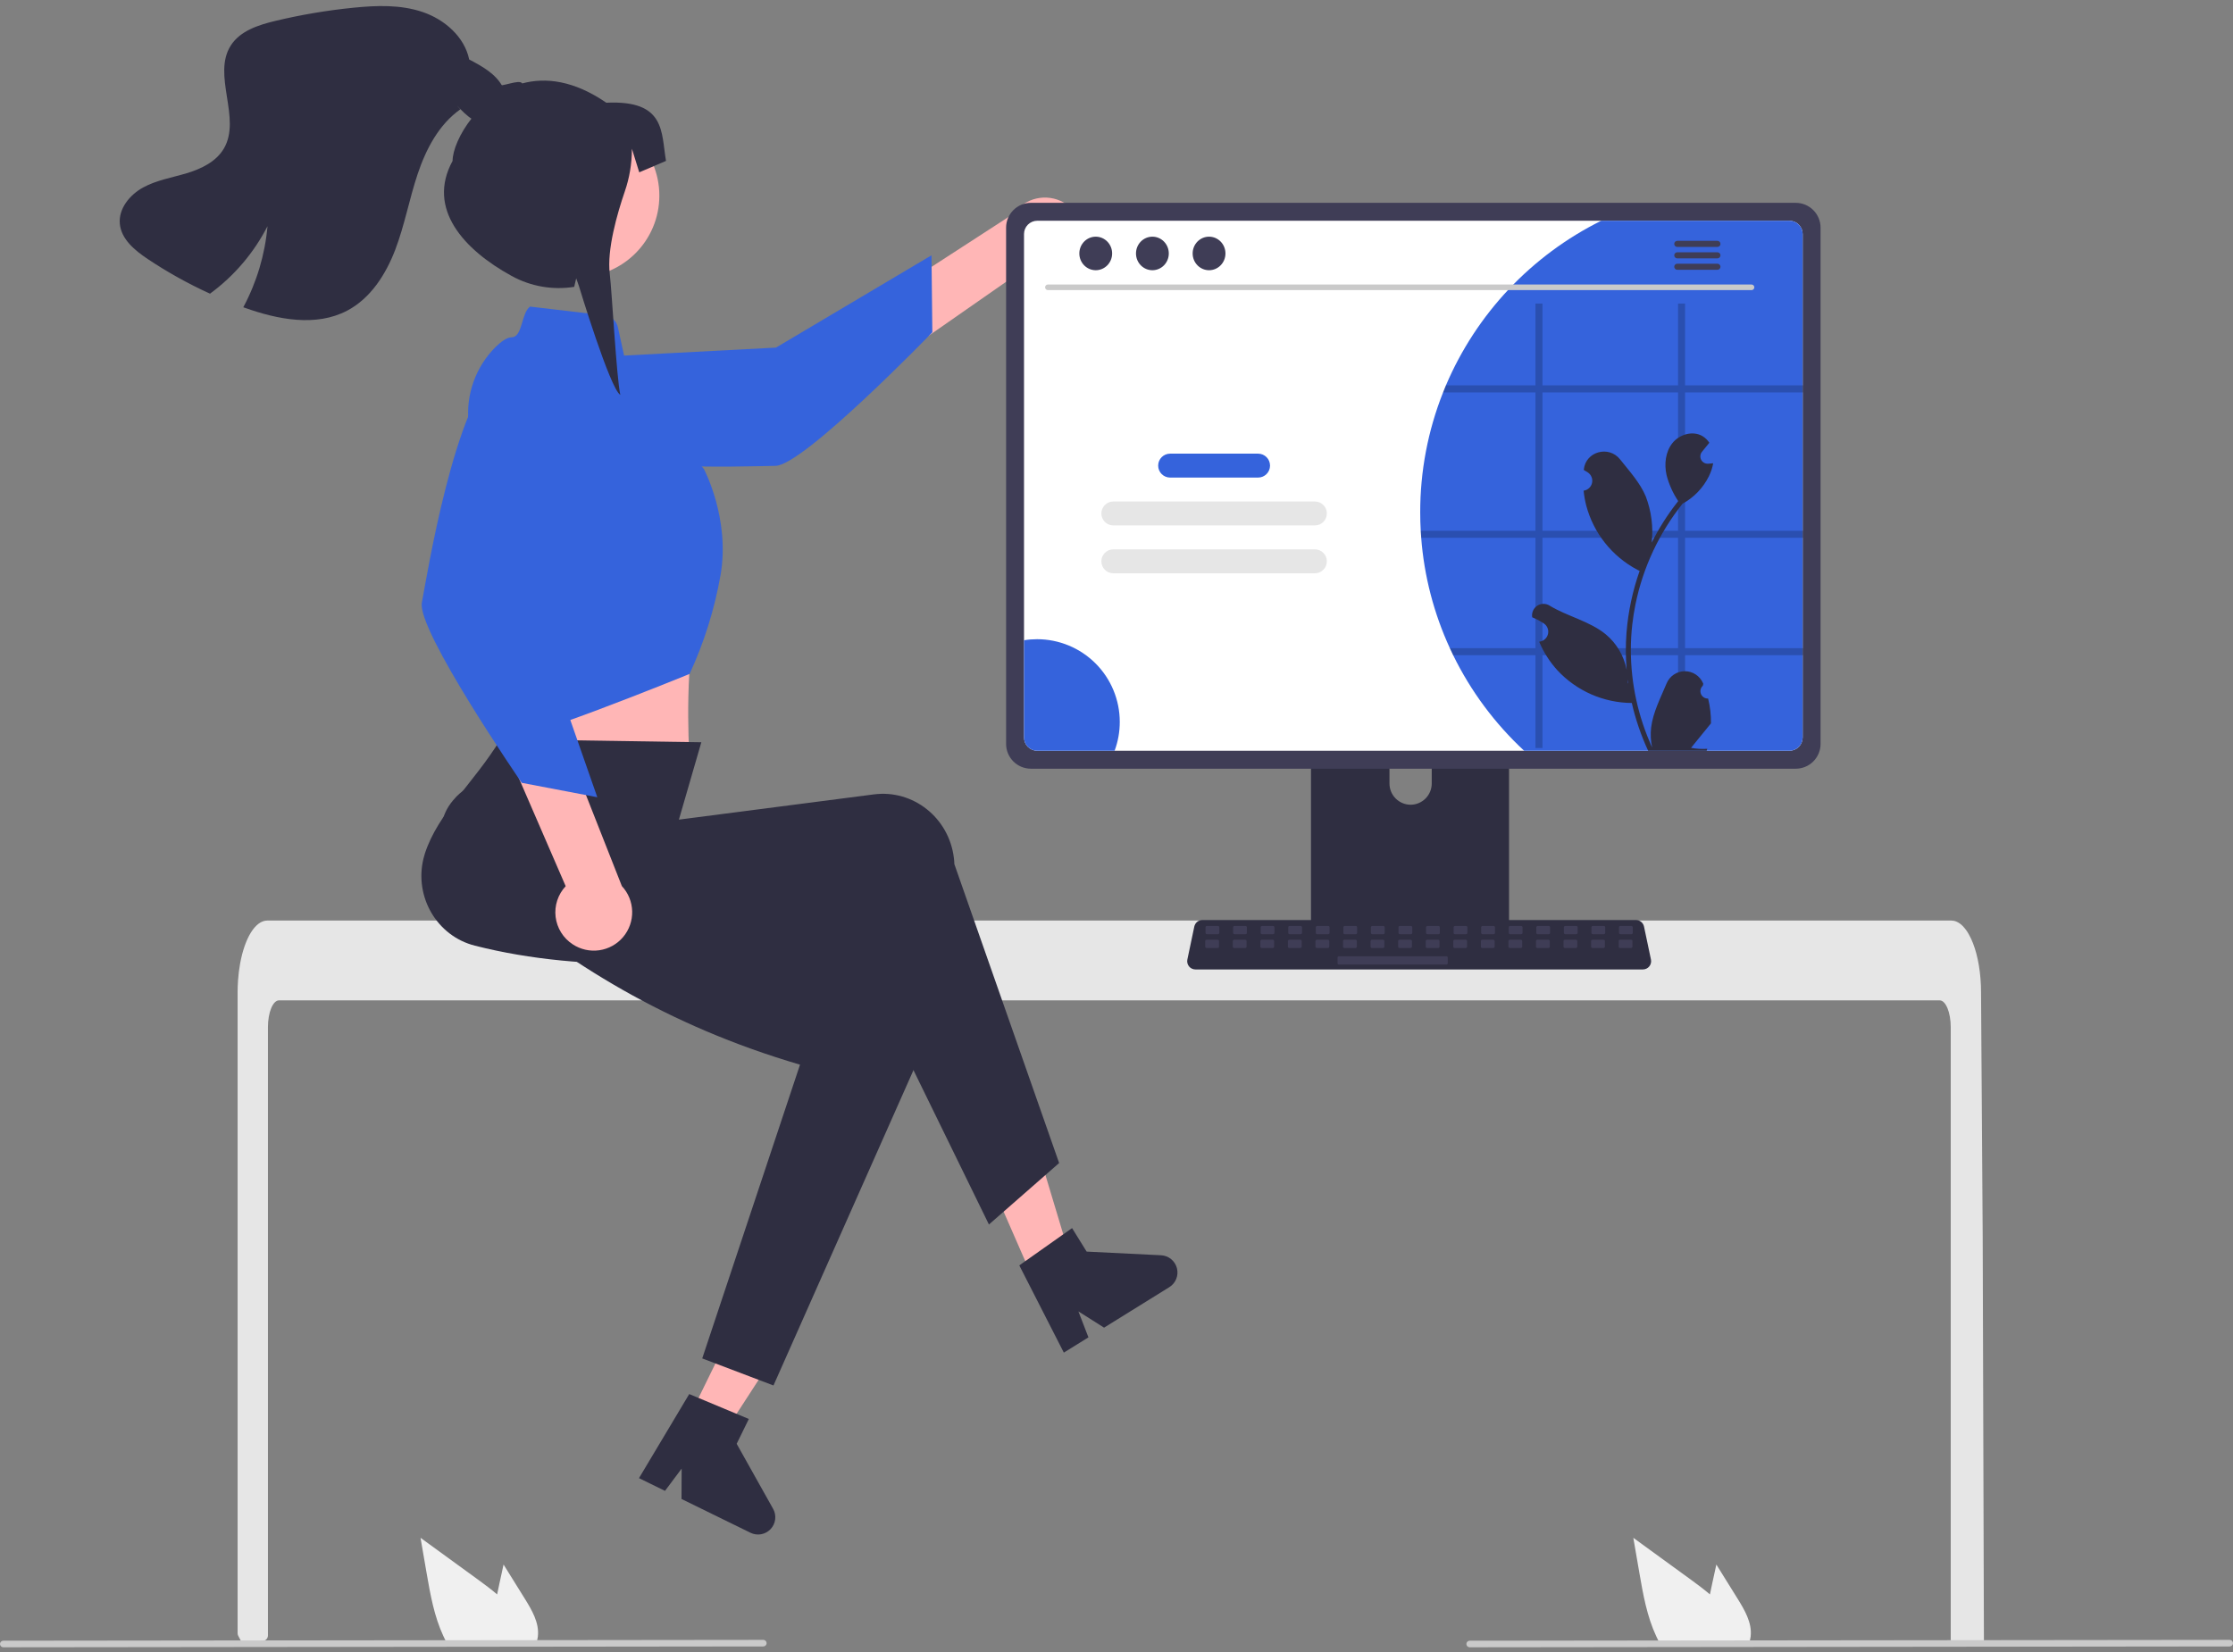 <svg width="350" height="259" viewBox="0 0 350 259" fill="none" xmlns="http://www.w3.org/2000/svg">
<rect x="0" y="0" width="350" height="259" fill="#808080" stroke="none"/>
<g clip-path="url(#clip0_666_1566)">
<path d="M163.725 204.641L169.255 202.165L162.33 179.129L154.169 182.782L163.725 204.641Z" fill="#FFB6B6"/>
<path d="M159.765 198.387L168.036 192.543L170.319 196.225L181.984 196.799C182.56 196.827 183.112 197.039 183.559 197.404C184.007 197.768 184.326 198.266 184.47 198.825C184.615 199.383 184.577 199.974 184.362 200.509C184.147 201.045 183.767 201.498 183.277 201.802L173.051 208.149L169.03 205.601L170.6 209.67L166.745 212.063L159.765 198.387Z" fill="#2F2E41"/>
<path d="M305.757 161.038C305.757 158.721 304.979 156.841 304.025 156.837H43.731C42.772 156.841 41.999 158.721 41.995 161.038V256.41C41.995 256.625 41.915 256.832 41.77 256.992C41.626 257.151 41.427 257.251 41.213 257.272C40.515 257.339 39.816 257.401 39.117 257.459C39.1 257.459 39.083 257.463 39.066 257.463C38.685 257.498 38.305 257.524 37.925 257.554H37.921C37.725 257.192 37.532 256.827 37.341 256.459C37.276 256.335 37.242 256.198 37.242 256.058V155.587C37.242 154.948 37.268 154.304 37.312 153.668C37.373 152.796 37.481 151.927 37.636 151.066C38.366 147.05 40.016 144.332 41.891 144.323H305.861C306.134 144.325 306.405 144.382 306.656 144.492C307.024 144.655 307.357 144.888 307.636 145.179C308.015 145.573 308.339 146.016 308.6 146.497C309.524 148.127 310.185 150.556 310.419 153.383C310.419 153.409 310.423 153.435 310.423 153.461C310.483 154.161 310.514 154.874 310.509 155.587L310.57 164.85L310.609 170.374L310.725 187.707L310.768 193.863L310.959 257.057C310.959 257.286 310.868 257.506 310.706 257.668C310.543 257.83 310.324 257.921 310.095 257.921H306.621C306.392 257.921 306.172 257.83 306.01 257.668C305.848 257.506 305.757 257.286 305.757 257.057V161.038Z" fill="#E6E6E6"/>
<path d="M235.027 100.979H206.98C206.583 100.98 206.203 101.138 205.923 101.419C205.642 101.7 205.485 102.081 205.486 102.478V146.806H236.525V102.478C236.525 102.281 236.486 102.086 236.411 101.904C236.336 101.722 236.226 101.557 236.086 101.418C235.947 101.279 235.782 101.168 235.6 101.093C235.419 101.018 235.224 100.979 235.027 100.979ZM221.098 126.166C220.221 126.162 219.381 125.812 218.76 125.191C218.14 124.57 217.79 123.73 217.786 122.852V117.74C217.787 116.861 218.136 116.02 218.757 115.399C219.378 114.778 220.22 114.43 221.098 114.43C221.975 114.43 222.817 114.778 223.438 115.399C224.059 116.02 224.409 116.861 224.41 117.74V122.852C224.406 123.73 224.055 124.57 223.435 125.191C222.815 125.812 221.975 126.162 221.098 126.166Z" fill="#2F2E41"/>
<path d="M205.389 145.388V149.665C205.39 149.887 205.478 150.099 205.635 150.256C205.791 150.413 206.004 150.501 206.225 150.501H235.786C236.007 150.5 236.219 150.412 236.375 150.255C236.532 150.099 236.62 149.887 236.621 149.665V145.388H205.389Z" fill="#3F3D56"/>
<path d="M169.354 39.248C169.031 40.061 168.534 40.793 167.898 41.393C167.262 41.993 166.502 42.446 165.671 42.721C164.841 42.995 163.961 43.084 163.092 42.981C162.224 42.878 161.389 42.586 160.645 42.125L121.055 69.719L119.962 58.723L158.889 33.49C159.745 32.292 161.011 31.45 162.447 31.123C163.882 30.797 165.388 31.008 166.678 31.718C167.968 32.428 168.953 33.586 169.446 34.974C169.939 36.362 169.907 37.882 169.354 39.248Z" fill="#FFB6B6"/>
<path d="M80.714 56.646C80.714 56.646 76.427 62.984 83.154 68.592C89.881 74.2 117.147 73.085 121.547 73.036C125.947 72.988 146.135 52.094 146.135 52.094L146.002 40.027L121.628 54.496L80.714 56.646Z" fill="#3563DC"/>
<path d="M78.287 98.722L78.719 106.935C78.719 106.935 77.444 114.209 78.493 115.779C79.533 117.341 108.116 119.665 108.116 119.665C108.116 119.665 107.22 107.417 108.836 98.558L78.287 98.722Z" fill="#FFB6B6"/>
<path d="M166.008 182.341L155.005 191.977L133.442 147.853C112.058 151.532 91.885 152.711 74.436 148.26C68.528 146.774 64.916 140.67 66.37 134.628C66.438 134.345 66.516 134.066 66.605 133.789C68.694 127.415 74.16 122.904 78.467 115.893L109.926 116.371L106.412 128.501L136.972 124.544C143.118 123.748 148.731 128.199 149.509 134.485C149.55 134.817 149.577 135.15 149.589 135.485L166.008 182.341Z" fill="#2F2E41"/>
<path d="M90.57 43.454C97.625 43.454 103.345 37.732 103.345 30.673C103.345 23.615 97.625 17.893 90.57 17.893C83.515 17.893 77.796 23.615 77.796 30.673C77.796 37.732 83.515 43.454 90.57 43.454Z" fill="#FFB6B6"/>
<path d="M83.082 48.068L94.794 49.446C95.288 49.504 95.752 49.715 96.12 50.05C96.489 50.384 96.744 50.825 96.85 51.311L98.713 59.838L110.324 73.519C110.324 73.519 114.494 81.341 112.93 90.206C111.989 95.544 110.361 100.738 108.087 105.658C108.087 105.658 79.532 117.342 78.49 115.778C77.447 114.213 77.109 107.108 77.109 107.108L73.435 66.216C73.225 64.062 73.494 61.887 74.222 59.849C74.951 57.811 76.121 55.959 77.65 54.426C78.577 53.514 79.491 52.876 80.236 52.876C81.918 52.819 81.702 49.032 83.082 48.068Z" fill="#3563DC"/>
<path d="M108.214 221.774L113.649 224.438L126.734 204.262L118.712 200.331L108.214 221.774Z" fill="#FFB6B6"/>
<path d="M121.234 217.214L110.068 212.973L125.394 166.919C104.573 160.811 88.867 150.973 75.155 139.296C70.503 135.361 67.014 130.308 70.976 125.521C71.161 125.297 71.355 125.081 71.556 124.872C76.235 120.066 88.108 120.991 95.058 116.59L110.604 133.195L109.63 137.643L138.813 147.541C144.682 149.531 147.766 155.999 145.7 161.986C145.591 162.302 145.469 162.613 145.333 162.919L121.234 217.214Z" fill="#2F2E41"/>
<path d="M108.029 218.56L117.371 222.466L115.466 226.357L121.176 236.55C121.458 237.054 121.572 237.634 121.501 238.207C121.43 238.779 121.178 239.314 120.782 239.734C120.385 240.153 119.865 240.434 119.298 240.537C118.73 240.64 118.145 240.558 117.627 240.304L106.82 235.008L106.842 230.246L104.23 233.738L100.155 231.741L108.029 218.56Z" fill="#2F2E41"/>
<path d="M89.76 148.045C89.027 147.567 88.408 146.935 87.946 146.192C87.484 145.449 87.191 144.614 87.086 143.745C86.982 142.877 87.069 141.996 87.342 141.165C87.615 140.333 88.066 139.572 88.665 138.934L69.47 94.644L80.46 95.75L97.473 138.922C98.477 139.999 99.051 141.407 99.087 142.879C99.123 144.352 98.617 145.786 97.666 146.911C96.716 148.035 95.386 148.772 93.928 148.981C92.471 149.19 90.988 148.857 89.76 148.045Z" fill="#FFB6B6"/>
<path d="M90.266 57.671C90.266 57.671 84.906 52.212 78.08 57.699C71.254 63.185 66.948 90.145 66.124 94.47C65.299 98.794 81.772 122.73 81.772 122.73L93.621 124.99L84.271 98.221L90.266 57.671Z" fill="#3563DC"/>
<path d="M281.47 31.8H161.58C160.55 31.802 159.563 32.212 158.835 32.941C158.106 33.669 157.696 34.657 157.695 35.688V116.631C157.696 117.661 158.105 118.65 158.834 119.378C159.562 120.107 160.55 120.517 161.58 120.518H281.47C282.501 120.517 283.488 120.107 284.217 119.378C284.945 118.65 285.355 117.661 285.356 116.631V35.688C285.354 34.657 284.944 33.669 284.216 32.941C283.488 32.212 282.5 31.802 281.47 31.8Z" fill="#3F3D56"/>
<path d="M280.47 34.608H162.582C162.03 34.609 161.502 34.829 161.112 35.22C160.723 35.61 160.504 36.139 160.504 36.691V115.628C160.505 116.179 160.724 116.707 161.113 117.097C161.503 117.487 162.031 117.706 162.582 117.707H280.47C281.02 117.706 281.548 117.487 281.938 117.097C282.327 116.707 282.547 116.179 282.548 115.628V36.691C282.548 36.139 282.329 35.61 281.939 35.22C281.55 34.829 281.021 34.609 280.47 34.608Z" fill="white"/>
<path d="M257.507 151.99H187.37C187.178 151.99 186.989 151.947 186.815 151.864C186.642 151.781 186.489 151.661 186.368 151.512C186.247 151.363 186.161 151.189 186.116 151.002C186.071 150.815 186.068 150.621 186.108 150.433L187.196 145.261C187.258 144.972 187.417 144.713 187.647 144.526C187.876 144.34 188.163 144.238 188.458 144.237H256.419C256.715 144.238 257.001 144.34 257.231 144.526C257.46 144.713 257.619 144.972 257.681 145.261L258.77 150.433C258.809 150.621 258.806 150.815 258.761 151.002C258.716 151.189 258.63 151.363 258.509 151.512C258.388 151.661 258.235 151.781 258.062 151.864C257.889 151.947 257.699 151.99 257.507 151.99Z" fill="#2F2E41"/>
<path d="M190.906 145.168H189.167C189.051 145.168 188.956 145.262 188.956 145.379V146.253C188.956 146.37 189.051 146.464 189.167 146.464H190.906C191.022 146.464 191.117 146.37 191.117 146.253V145.379C191.117 145.262 191.022 145.168 190.906 145.168Z" fill="#3F3D56"/>
<path d="M195.226 145.168H193.488C193.371 145.168 193.277 145.262 193.277 145.379V146.253C193.277 146.37 193.371 146.464 193.488 146.464H195.226C195.342 146.464 195.437 146.37 195.437 146.253V145.379C195.437 145.262 195.342 145.168 195.226 145.168Z" fill="#3F3D56"/>
<path d="M199.546 145.168H197.808C197.691 145.168 197.597 145.262 197.597 145.379V146.253C197.597 146.37 197.691 146.464 197.808 146.464H199.546C199.663 146.464 199.757 146.37 199.757 146.253V145.379C199.757 145.262 199.663 145.168 199.546 145.168Z" fill="#3F3D56"/>
<path d="M203.867 145.168H202.128C202.012 145.168 201.917 145.262 201.917 145.379V146.253C201.917 146.37 202.012 146.464 202.128 146.464H203.867C203.983 146.464 204.078 146.37 204.078 146.253V145.379C204.078 145.262 203.983 145.168 203.867 145.168Z" fill="#3F3D56"/>
<path d="M208.187 145.168H206.448C206.332 145.168 206.238 145.262 206.238 145.379V146.253C206.238 146.37 206.332 146.464 206.448 146.464H208.187C208.303 146.464 208.398 146.37 208.398 146.253V145.379C208.398 145.262 208.303 145.168 208.187 145.168Z" fill="#3F3D56"/>
<path d="M212.507 145.168H210.769C210.652 145.168 210.558 145.262 210.558 145.379V146.253C210.558 146.37 210.652 146.464 210.769 146.464H212.507C212.624 146.464 212.718 146.37 212.718 146.253V145.379C212.718 145.262 212.624 145.168 212.507 145.168Z" fill="#3F3D56"/>
<path d="M216.827 145.168H215.089C214.973 145.168 214.878 145.262 214.878 145.379V146.253C214.878 146.37 214.973 146.464 215.089 146.464H216.827C216.944 146.464 217.038 146.37 217.038 146.253V145.379C217.038 145.262 216.944 145.168 216.827 145.168Z" fill="#3F3D56"/>
<path d="M221.148 145.168H219.409C219.293 145.168 219.198 145.262 219.198 145.379V146.253C219.198 146.37 219.293 146.464 219.409 146.464H221.148C221.264 146.464 221.359 146.37 221.359 146.253V145.379C221.359 145.262 221.264 145.168 221.148 145.168Z" fill="#3F3D56"/>
<path d="M225.468 145.168H223.73C223.613 145.168 223.519 145.262 223.519 145.379V146.253C223.519 146.37 223.613 146.464 223.73 146.464H225.468C225.585 146.464 225.679 146.37 225.679 146.253V145.379C225.679 145.262 225.585 145.168 225.468 145.168Z" fill="#3F3D56"/>
<path d="M229.788 145.168H228.05C227.934 145.168 227.839 145.262 227.839 145.379V146.253C227.839 146.37 227.934 146.464 228.05 146.464H229.788C229.905 146.464 229.999 146.37 229.999 146.253V145.379C229.999 145.262 229.905 145.168 229.788 145.168Z" fill="#3F3D56"/>
<path d="M234.109 145.168H232.37C232.254 145.168 232.159 145.262 232.159 145.379V146.253C232.159 146.37 232.254 146.464 232.37 146.464H234.109C234.225 146.464 234.319 146.37 234.319 146.253V145.379C234.319 145.262 234.225 145.168 234.109 145.168Z" fill="#3F3D56"/>
<path d="M238.429 145.168H236.691C236.574 145.168 236.48 145.262 236.48 145.379V146.253C236.48 146.37 236.574 146.464 236.691 146.464H238.429C238.545 146.464 238.64 146.37 238.64 146.253V145.379C238.64 145.262 238.545 145.168 238.429 145.168Z" fill="#3F3D56"/>
<path d="M242.749 145.168H241.011C240.894 145.168 240.8 145.262 240.8 145.379V146.253C240.8 146.37 240.894 146.464 241.011 146.464H242.749C242.866 146.464 242.96 146.37 242.96 146.253V145.379C242.96 145.262 242.866 145.168 242.749 145.168Z" fill="#3F3D56"/>
<path d="M247.069 145.168H245.331C245.215 145.168 245.12 145.262 245.12 145.379V146.253C245.12 146.37 245.215 146.464 245.331 146.464H247.069C247.186 146.464 247.28 146.37 247.28 146.253V145.379C247.28 145.262 247.186 145.168 247.069 145.168Z" fill="#3F3D56"/>
<path d="M251.39 145.168H249.651C249.535 145.168 249.44 145.262 249.44 145.379V146.253C249.44 146.37 249.535 146.464 249.651 146.464H251.39C251.506 146.464 251.601 146.37 251.601 146.253V145.379C251.601 145.262 251.506 145.168 251.39 145.168Z" fill="#3F3D56"/>
<path d="M255.71 145.168H253.972C253.855 145.168 253.761 145.262 253.761 145.379V146.253C253.761 146.37 253.855 146.464 253.972 146.464H255.71C255.826 146.464 255.921 146.37 255.921 146.253V145.379C255.921 145.262 255.826 145.168 255.71 145.168Z" fill="#3F3D56"/>
<path d="M190.855 147.329H189.116C189 147.329 188.905 147.424 188.905 147.54V148.415C188.905 148.531 189 148.626 189.116 148.626H190.855C190.971 148.626 191.066 148.531 191.066 148.415V147.54C191.066 147.424 190.971 147.329 190.855 147.329Z" fill="#3F3D56"/>
<path d="M195.175 147.329H193.437C193.32 147.329 193.226 147.424 193.226 147.54V148.415C193.226 148.531 193.32 148.626 193.437 148.626H195.175C195.291 148.626 195.386 148.531 195.386 148.415V147.54C195.386 147.424 195.291 147.329 195.175 147.329Z" fill="#3F3D56"/>
<path d="M199.495 147.329H197.757C197.64 147.329 197.546 147.424 197.546 147.54V148.415C197.546 148.531 197.64 148.626 197.757 148.626H199.495C199.612 148.626 199.706 148.531 199.706 148.415V147.54C199.706 147.424 199.612 147.329 199.495 147.329Z" fill="#3F3D56"/>
<path d="M203.815 147.329H202.077C201.961 147.329 201.866 147.424 201.866 147.54V148.415C201.866 148.531 201.961 148.626 202.077 148.626H203.815C203.932 148.626 204.026 148.531 204.026 148.415V147.54C204.026 147.424 203.932 147.329 203.815 147.329Z" fill="#3F3D56"/>
<path d="M208.136 147.329H206.397C206.281 147.329 206.187 147.424 206.187 147.54V148.415C206.187 148.531 206.281 148.626 206.397 148.626H208.136C208.252 148.626 208.347 148.531 208.347 148.415V147.54C208.347 147.424 208.252 147.329 208.136 147.329Z" fill="#3F3D56"/>
<path d="M212.456 147.329H210.718C210.601 147.329 210.507 147.424 210.507 147.54V148.415C210.507 148.531 210.601 148.626 210.718 148.626H212.456C212.573 148.626 212.667 148.531 212.667 148.415V147.54C212.667 147.424 212.573 147.329 212.456 147.329Z" fill="#3F3D56"/>
<path d="M216.776 147.329H215.038C214.922 147.329 214.827 147.424 214.827 147.54V148.415C214.827 148.531 214.922 148.626 215.038 148.626H216.776C216.893 148.626 216.987 148.531 216.987 148.415V147.54C216.987 147.424 216.893 147.329 216.776 147.329Z" fill="#3F3D56"/>
<path d="M221.097 147.329H219.358C219.242 147.329 219.147 147.424 219.147 147.54V148.415C219.147 148.531 219.242 148.626 219.358 148.626H221.097C221.213 148.626 221.308 148.531 221.308 148.415V147.54C221.308 147.424 221.213 147.329 221.097 147.329Z" fill="#3F3D56"/>
<path d="M225.417 147.329H223.679C223.562 147.329 223.468 147.424 223.468 147.54V148.415C223.468 148.531 223.562 148.626 223.679 148.626H225.417C225.533 148.626 225.628 148.531 225.628 148.415V147.54C225.628 147.424 225.533 147.329 225.417 147.329Z" fill="#3F3D56"/>
<path d="M229.737 147.329H227.999C227.882 147.329 227.788 147.424 227.788 147.54V148.415C227.788 148.531 227.882 148.626 227.999 148.626H229.737C229.854 148.626 229.948 148.531 229.948 148.415V147.54C229.948 147.424 229.854 147.329 229.737 147.329Z" fill="#3F3D56"/>
<path d="M234.057 147.329H232.319C232.203 147.329 232.108 147.424 232.108 147.54V148.415C232.108 148.531 232.203 148.626 232.319 148.626H234.057C234.174 148.626 234.268 148.531 234.268 148.415V147.54C234.268 147.424 234.174 147.329 234.057 147.329Z" fill="#3F3D56"/>
<path d="M238.378 147.329H236.639C236.523 147.329 236.429 147.424 236.429 147.54V148.415C236.429 148.531 236.523 148.626 236.639 148.626H238.378C238.494 148.626 238.589 148.531 238.589 148.415V147.54C238.589 147.424 238.494 147.329 238.378 147.329Z" fill="#3F3D56"/>
<path d="M242.698 147.329H240.96C240.843 147.329 240.749 147.424 240.749 147.54V148.415C240.749 148.531 240.843 148.626 240.96 148.626H242.698C242.815 148.626 242.909 148.531 242.909 148.415V147.54C242.909 147.424 242.815 147.329 242.698 147.329Z" fill="#3F3D56"/>
<path d="M247.018 147.329H245.28C245.164 147.329 245.069 147.424 245.069 147.54V148.415C245.069 148.531 245.164 148.626 245.28 148.626H247.018C247.135 148.626 247.229 148.531 247.229 148.415V147.54C247.229 147.424 247.135 147.329 247.018 147.329Z" fill="#3F3D56"/>
<path d="M251.339 147.329H249.6C249.484 147.329 249.389 147.424 249.389 147.54V148.415C249.389 148.531 249.484 148.626 249.6 148.626H251.339C251.455 148.626 251.55 148.531 251.55 148.415V147.54C251.55 147.424 251.455 147.329 251.339 147.329Z" fill="#3F3D56"/>
<path d="M255.659 147.329H253.921C253.804 147.329 253.71 147.424 253.71 147.54V148.415C253.71 148.531 253.804 148.626 253.921 148.626H255.659C255.775 148.626 255.87 148.531 255.87 148.415V147.54C255.87 147.424 255.775 147.329 255.659 147.329Z" fill="#3F3D56"/>
<path d="M226.713 149.923H209.854C209.737 149.923 209.643 150.017 209.643 150.134V151.008C209.643 151.125 209.737 151.219 209.854 151.219H226.713C226.83 151.219 226.924 151.125 226.924 151.008V150.134C226.924 150.017 226.83 149.923 226.713 149.923Z" fill="#3F3D56"/>
<path d="M272.351 250.643L269.02 245.288L268.354 248.348C268.238 248.884 268.121 249.429 268.013 249.969C267.067 249.161 266.06 248.413 265.075 247.695C262.051 245.5 259.028 243.301 256.007 241.099L256.953 246.589C257.536 249.969 258.146 253.418 259.588 256.509C259.748 256.859 259.921 257.205 260.107 257.542H274.165C274.278 257.229 274.357 256.904 274.399 256.574C274.402 256.552 274.403 256.531 274.403 256.509C274.623 254.412 273.465 252.437 272.351 250.643Z" fill="#F0F0F0"/>
<path d="M82.258 250.643L78.927 245.288L78.262 248.348C78.145 248.884 78.028 249.429 77.92 249.969C76.974 249.161 75.968 248.413 74.983 247.695C71.959 245.5 68.936 243.301 65.914 241.099L66.86 246.589C67.444 249.969 68.053 253.418 69.496 256.509C69.656 256.859 69.829 257.205 70.014 257.542H84.073C84.186 257.229 84.264 256.904 84.306 256.574C84.309 256.552 84.311 256.531 84.31 256.509C84.531 254.412 83.373 252.437 82.258 250.643Z" fill="#F0F0F0"/>
<path d="M349.486 258.128L230.354 258.261C230.217 258.26 230.087 258.206 229.991 258.109C229.895 258.013 229.841 257.882 229.841 257.746C229.841 257.61 229.895 257.479 229.991 257.382C230.087 257.286 230.217 257.232 230.354 257.231L349.486 257.098C349.622 257.099 349.752 257.153 349.848 257.25C349.944 257.346 349.998 257.477 349.998 257.613C349.998 257.749 349.944 257.88 349.848 257.976C349.752 258.073 349.622 258.127 349.486 258.128Z" fill="#CACACA"/>
<path d="M119.646 258.128L0.514 258.261C0.378 258.26 0.248 258.206 0.152 258.109C0.055 258.013 0.001 257.882 0.001 257.746C0.001 257.61 0.055 257.479 0.152 257.382C0.248 257.286 0.378 257.232 0.514 257.231L119.646 257.098C119.782 257.099 119.913 257.153 120.009 257.25C120.105 257.346 120.159 257.477 120.159 257.613C120.159 257.749 120.105 257.88 120.009 257.976C119.913 258.073 119.782 258.127 119.646 258.128Z" fill="#CACACA"/>
<path d="M77.062 19.281C75.001 19.894 73.079 18.17 71.644 16.536L72.154 17.141C68.78 19.518 66.762 23.391 65.453 27.312C64.144 31.228 63.414 35.33 61.937 39.19C60.459 43.045 58.074 46.776 54.423 48.699C49.533 51.275 43.541 50.104 38.339 48.245C38.27 48.219 38.205 48.198 38.136 48.172C40.243 44.235 41.533 39.912 41.929 35.464C39.789 39.644 36.703 43.266 32.917 46.041C29.518 44.495 26.25 42.677 23.145 40.603C21.136 39.259 19.019 37.521 18.785 35.114C18.548 32.723 20.332 30.541 22.436 29.391C24.54 28.241 26.959 27.852 29.258 27.16C31.552 26.473 33.894 25.345 35.099 23.27C37.877 18.498 33.202 11.768 36.183 7.117C37.652 4.831 40.504 3.914 43.148 3.279C47.183 2.313 51.28 1.621 55.408 1.208C59.033 0.845 62.779 0.711 66.227 1.878C69.674 3.045 72.802 5.756 73.541 9.326C75.554 10.385 77.684 11.556 78.764 13.566C79.844 15.572 79.244 18.632 77.062 19.281Z" fill="#2F2E41"/>
<path d="M73.986 18.476C72.012 20.95 70.938 23.624 70.938 25.226C66.839 32.722 72.701 39.161 80.193 43.262C83.182 44.907 86.632 45.509 90.001 44.973L90.314 43.634L90.739 44.84C90.739 44.84 95.617 60.96 97.226 61.906C96.615 59.037 95.916 45.754 95.576 42.954C95.105 39.144 96.746 33.471 97.929 30.021C98.663 27.895 99.039 25.661 99.043 23.412V23.314L100.196 27.017L104.39 25.226C103.61 20.748 104.39 15.664 95.034 16.105C89.974 12.623 85.518 12.092 81.858 13.08C81.385 12.349 78.661 13.718 77.874 13.333" fill="#2F2E41"/>
<path d="M282.548 36.691V115.628C282.547 116.179 282.327 116.707 281.938 117.097C281.548 117.487 281.02 117.706 280.47 117.707H238.9C234.301 113.44 230.528 108.361 227.771 102.725C227.589 102.362 227.416 101.995 227.252 101.623C224.74 96.168 223.218 90.309 222.759 84.32C222.729 83.953 222.703 83.586 222.686 83.214C222.63 82.263 222.604 81.299 222.604 80.331C222.595 73.891 223.811 67.509 226.185 61.524C226.328 61.152 226.479 60.785 226.634 60.417C231.413 49.184 240.047 40.031 250.979 34.608H280.47C281.021 34.609 281.55 34.829 281.939 35.22C282.329 35.61 282.548 36.139 282.548 36.691Z" fill="#3563DC"/>
<path d="M274.544 45.484H164.237C164.122 45.481 164.013 45.434 163.932 45.352C163.852 45.27 163.807 45.16 163.807 45.045C163.807 44.93 163.852 44.82 163.932 44.738C164.013 44.656 164.122 44.608 164.237 44.606H274.544C274.658 44.608 274.767 44.656 274.848 44.738C274.928 44.82 274.973 44.93 274.973 45.045C274.973 45.16 274.928 45.27 274.848 45.352C274.767 45.434 274.658 45.481 274.544 45.484Z" fill="#CACACA"/>
<path d="M171.745 42.365C173.165 42.365 174.316 41.188 174.316 39.736C174.316 38.284 173.165 37.106 171.745 37.106C170.326 37.106 169.175 38.284 169.175 39.736C169.175 41.188 170.326 42.365 171.745 42.365Z" fill="#3F3D56"/>
<path d="M180.626 42.365C182.046 42.365 183.197 41.188 183.197 39.736C183.197 38.284 182.046 37.106 180.626 37.106C179.206 37.106 178.055 38.284 178.055 39.736C178.055 41.188 179.206 42.365 180.626 42.365Z" fill="#3F3D56"/>
<path d="M189.507 42.365C190.927 42.365 192.078 41.188 192.078 39.736C192.078 38.284 190.927 37.106 189.507 37.106C188.087 37.106 186.936 38.284 186.936 39.736C186.936 41.188 188.087 42.365 189.507 42.365Z" fill="#3F3D56"/>
<path d="M269.197 37.758H262.888C262.763 37.761 262.644 37.812 262.556 37.901C262.469 37.991 262.42 38.111 262.42 38.236C262.42 38.361 262.469 38.481 262.556 38.571C262.644 38.66 262.763 38.711 262.888 38.714H269.197C269.322 38.711 269.441 38.66 269.528 38.571C269.616 38.481 269.665 38.361 269.665 38.236C269.665 38.111 269.616 37.991 269.528 37.901C269.441 37.812 269.322 37.761 269.197 37.758Z" fill="#3F3D56"/>
<path d="M269.197 39.552H262.888C262.763 39.554 262.644 39.606 262.556 39.695C262.469 39.785 262.42 39.905 262.42 40.03C262.42 40.155 262.469 40.275 262.556 40.364C262.644 40.454 262.763 40.505 262.888 40.508H269.197C269.322 40.505 269.441 40.454 269.528 40.364C269.616 40.275 269.665 40.155 269.665 40.03C269.665 39.905 269.616 39.785 269.528 39.695C269.441 39.606 269.322 39.554 269.197 39.552Z" fill="#3F3D56"/>
<path d="M269.197 41.343H262.888C262.763 41.346 262.644 41.397 262.556 41.487C262.469 41.576 262.42 41.696 262.42 41.821C262.42 41.947 262.469 42.067 262.556 42.156C262.644 42.245 262.763 42.297 262.888 42.299H269.197C269.322 42.297 269.441 42.245 269.528 42.156C269.616 42.067 269.665 41.947 269.665 41.821C269.665 41.696 269.616 41.576 269.528 41.487C269.441 41.397 269.322 41.346 269.197 41.343Z" fill="#3F3D56"/>
<path d="M197.19 71.124H183.407C182.372 71.124 181.532 71.963 181.532 72.999V72.999C181.532 74.035 182.372 74.874 183.407 74.874H197.19C198.226 74.874 199.065 74.035 199.065 72.999C199.065 71.963 198.226 71.124 197.19 71.124Z" fill="#3563DC"/>
<path d="M206.094 78.626H174.502C173.467 78.626 172.628 79.465 172.628 80.501C172.628 81.537 173.467 82.376 174.502 82.376H206.094C207.13 82.376 207.969 81.537 207.969 80.501C207.969 79.465 207.13 78.626 206.094 78.626Z" fill="#E6E6E6"/>
<path d="M206.094 86.128H174.502C173.467 86.128 172.628 86.967 172.628 88.003V88.003C172.628 89.039 173.467 89.879 174.502 89.879H206.094C207.13 89.879 207.969 89.039 207.969 88.003C207.969 86.967 207.13 86.128 206.094 86.128Z" fill="#E6E6E6"/>
<path d="M175.512 113.182C175.515 114.727 175.24 116.26 174.7 117.707H162.582C162.031 117.706 161.503 117.487 161.113 117.097C160.724 116.708 160.505 116.179 160.504 115.628V100.379C161.181 100.269 161.866 100.214 162.552 100.214C164.254 100.214 165.939 100.55 167.512 101.201C169.084 101.853 170.513 102.808 171.717 104.012C172.92 105.216 173.875 106.646 174.526 108.219C175.177 109.793 175.513 111.479 175.512 113.182Z" fill="#3563DC"/>
<path opacity="0.2" d="M282.656 61.524V60.417H264.117V47.593H263.016V60.417H241.768V47.593H240.667V60.417H226.634C226.479 60.785 226.328 61.152 226.185 61.524H240.667V83.214H222.686C222.703 83.586 222.729 83.953 222.759 84.321H240.667V101.623H227.252C227.416 101.995 227.589 102.363 227.771 102.726H240.667V117.271H241.768V102.726H263.016V117.271H264.117V102.726H282.656V101.623H264.117V84.321H282.656V83.214H264.117V61.524H282.656ZM263.016 101.623H241.768V84.321H263.016V101.623ZM263.016 83.214H241.768V61.524H263.016V83.214Z" fill="black"/>
<path d="M267.729 109.518C267.493 109.529 267.259 109.467 267.059 109.34C266.859 109.213 266.703 109.028 266.611 108.81C266.52 108.591 266.498 108.35 266.548 108.118C266.599 107.887 266.719 107.677 266.893 107.516L266.972 107.201C266.961 107.176 266.951 107.151 266.94 107.126C266.702 106.563 266.303 106.083 265.793 105.746C265.283 105.409 264.685 105.231 264.074 105.233C263.463 105.235 262.866 105.418 262.359 105.759C261.851 106.099 261.455 106.582 261.221 107.147C260.286 109.401 259.095 111.659 258.802 114.042C258.673 115.095 258.727 116.163 258.963 117.198C256.766 112.403 255.625 107.192 255.618 101.917C255.617 100.594 255.691 99.271 255.838 97.956C255.96 96.878 256.128 95.807 256.344 94.744C257.522 88.976 260.05 83.571 263.721 78.97C265.498 78.001 266.935 76.509 267.838 74.697C268.165 74.045 268.397 73.35 268.525 72.632C268.324 72.658 268.121 72.675 267.92 72.688C267.858 72.691 267.792 72.695 267.73 72.698L267.706 72.699C267.486 72.709 267.267 72.655 267.077 72.543C266.887 72.432 266.733 72.268 266.633 72.071C266.534 71.874 266.494 71.652 266.518 71.433C266.541 71.214 266.628 71.006 266.767 70.834C266.853 70.728 266.94 70.621 267.026 70.515C267.158 70.35 267.293 70.189 267.424 70.025C267.439 70.01 267.453 69.993 267.467 69.976C267.618 69.788 267.769 69.604 267.92 69.417C267.644 68.988 267.273 68.629 266.836 68.368C265.321 67.481 263.231 68.095 262.137 69.466C261.04 70.837 260.833 72.76 261.214 74.473C261.589 75.93 262.209 77.314 263.047 78.563C262.965 78.668 262.88 78.77 262.798 78.875C261.296 80.807 259.987 82.882 258.89 85.069C259.157 82.618 258.838 80.139 257.961 77.836C257.071 75.69 255.404 73.882 253.936 72.026C252.173 69.797 248.557 70.77 248.247 73.596C248.244 73.623 248.241 73.65 248.238 73.677C248.456 73.801 248.669 73.931 248.878 74.069C249.141 74.245 249.344 74.495 249.461 74.788C249.579 75.081 249.605 75.403 249.537 75.711C249.469 76.019 249.309 76.3 249.079 76.516C248.849 76.731 248.559 76.873 248.247 76.921L248.215 76.926C248.293 77.712 248.43 78.491 248.626 79.256C249.193 81.393 250.195 83.39 251.57 85.121C252.944 86.852 254.661 88.28 256.614 89.316C256.742 89.382 256.867 89.448 256.995 89.51C255.892 92.636 255.201 95.891 254.938 99.195C254.789 101.144 254.798 103.103 254.964 105.05L254.954 104.981C254.534 102.815 253.379 100.861 251.685 99.448C249.169 97.38 245.614 96.619 242.9 94.957C242.611 94.772 242.276 94.673 241.933 94.672C241.59 94.671 241.254 94.768 240.965 94.952C240.676 95.136 240.445 95.399 240.3 95.71C240.155 96.02 240.102 96.366 240.147 96.706C240.15 96.731 240.154 96.755 240.158 96.779C240.563 96.944 240.956 97.134 241.338 97.348C241.556 97.471 241.769 97.601 241.978 97.74C242.24 97.915 242.443 98.165 242.561 98.458C242.679 98.751 242.705 99.073 242.637 99.381C242.569 99.689 242.409 99.97 242.179 100.186C241.948 100.401 241.658 100.543 241.346 100.591L241.314 100.596C241.292 100.599 241.272 100.602 241.249 100.606C241.94 102.257 242.911 103.777 244.117 105.1C245.608 106.7 247.41 107.979 249.413 108.858C251.415 109.737 253.576 110.198 255.762 110.212H255.766C256.359 112.792 257.219 115.304 258.332 117.707H267.5C267.532 117.605 267.562 117.5 267.592 117.398C266.743 117.452 265.891 117.401 265.055 117.247C265.735 116.412 266.415 115.57 267.095 114.735C267.111 114.72 267.125 114.703 267.138 114.686C267.483 114.259 267.831 113.835 268.177 113.407L268.177 113.407C268.195 112.097 268.045 110.79 267.729 109.518ZM257.231 88.856L257.236 88.85L257.231 88.863V88.856ZM255.201 107.171L255.122 106.993C255.125 106.865 255.125 106.737 255.122 106.605C255.122 106.569 255.115 106.533 255.115 106.497C255.145 106.724 255.171 106.951 255.204 107.177L255.201 107.171Z" fill="#2F2E41"/>
</g>
<defs>
<clipPath id="clip0_666_1566">
<rect width="350" height="257.309" fill="white" transform="translate(0 0.951)"/>
</clipPath>
</defs>
</svg>
